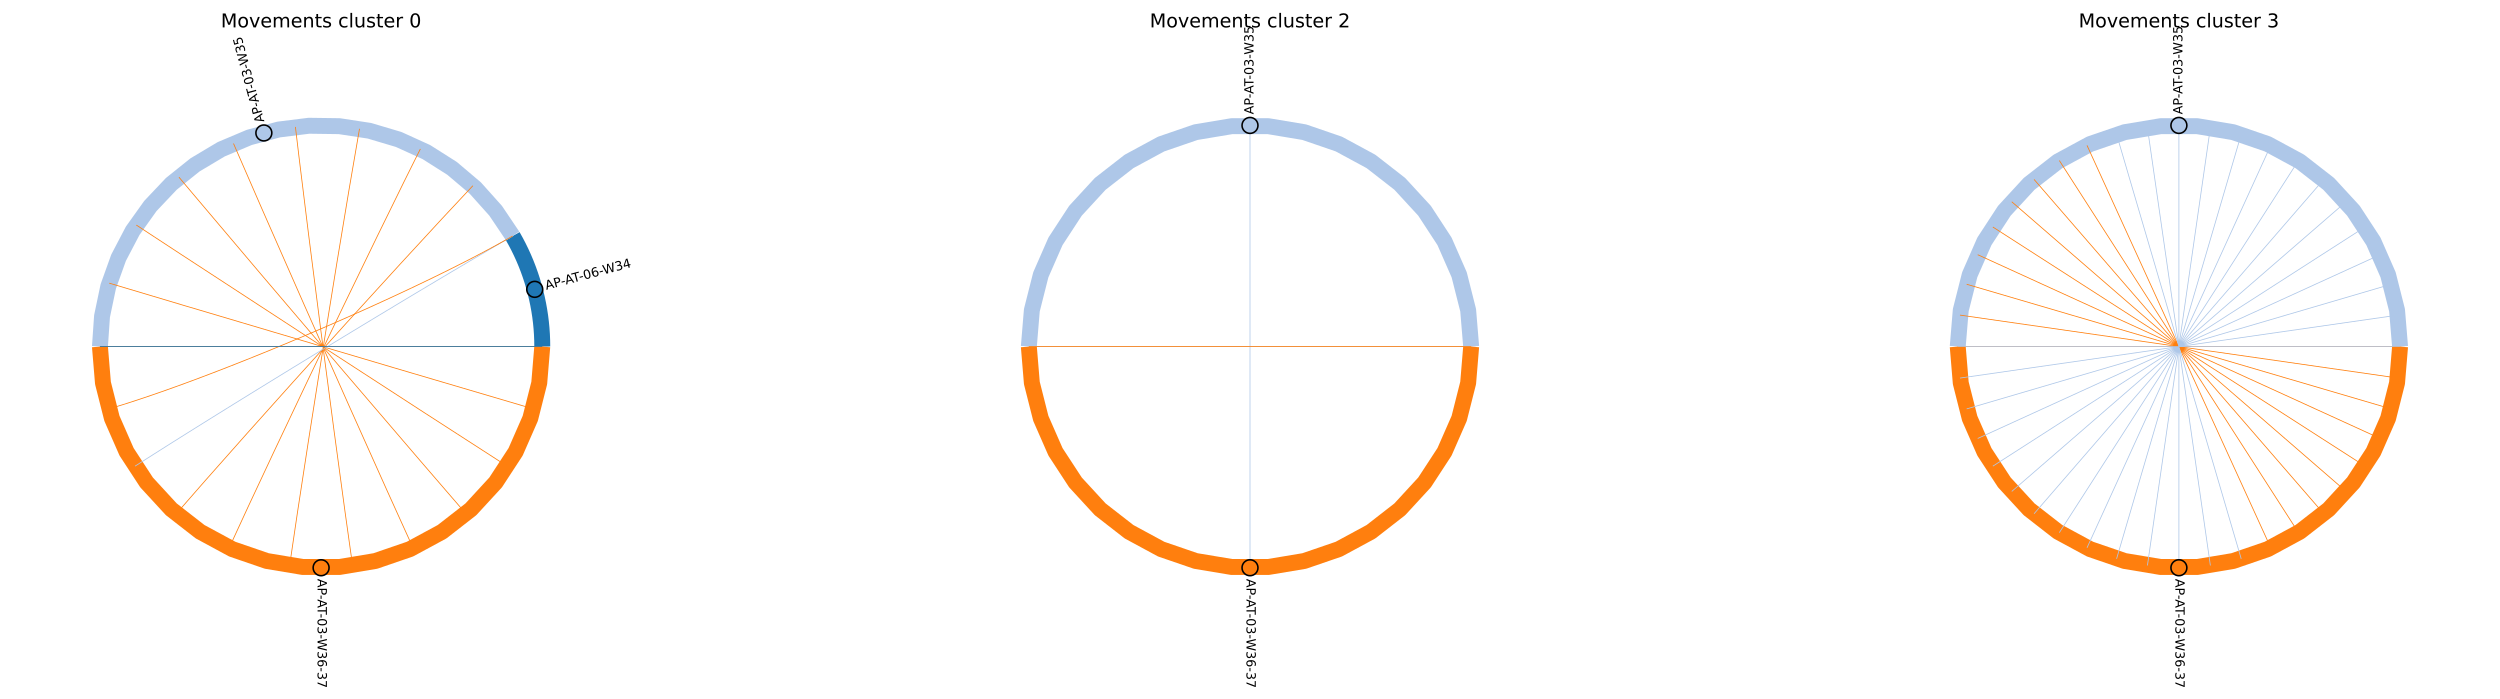 <?xml version="1.0" encoding="utf-8" standalone="no"?>
<!DOCTYPE svg PUBLIC "-//W3C//DTD SVG 1.1//EN"
  "http://www.w3.org/Graphics/SVG/1.1/DTD/svg11.dtd">
<!-- Created with matplotlib (https://matplotlib.org/) -->
<svg height="438.6pt" version="1.1" viewBox="0 0 1569.6 438.6" width="1569.6pt" xmlns="http://www.w3.org/2000/svg" xmlns:xlink="http://www.w3.org/1999/xlink">
 <defs>
  <style type="text/css">*{stroke-linecap:butt;stroke-linejoin:round;}</style>
 </defs>
 <g id="figure_1">
  <g id="patch_1">
   <path d="M 0 438.6 
L 1569.6 438.6 
L 1569.6 0 
L 0 0 
z
" style="fill:#ffffff;"/>
  </g>
  <g id="axes_1">
   <g id="patch_2">
    <path d="M 7.2 412 
L 396 412 
L 396 23.2 
L 7.2 23.2 
z
" style="fill:#ffffff;"/>
   </g>
   <g id="LineCollection_1">
    <path clip-path="url(#p9a129ab9f1)" d="M 340.457 217.6 
L 340.404 213.774 
L 340.246 209.951 
L 339.983 206.133 
L 339.614 202.325 
L 339.141 198.527 
L 338.563 194.745 
L 337.882 190.98 
L 337.096 187.235 
L 336.208 183.513 
L 335.218 179.816 
L 334.126 176.149 
L 332.933 172.513 
L 331.641 168.911 
L 330.25 165.347 
L 328.762 161.822 
L 327.176 158.339 
L 325.496 154.901 
L 323.721 151.511 
L 321.854 148.171 
" style="fill:none;stroke:#1f77b4;stroke-width:10;"/>
    <path clip-path="url(#p9a129ab9f1)" d="M 321.854 148.171 
L 311.178 132.312 
L 298.425 118.07 
L 283.836 105.714 
L 267.689 95.479 
L 250.289 87.559 
L 231.965 82.104 
L 213.067 79.217 
L 193.951 78.954 
L 174.98 81.318 
L 156.513 86.267 
L 138.901 93.704 
L 122.478 103.49 
L 107.555 115.439 
L 94.414 129.325 
L 83.305 144.884 
L 74.438 161.822 
L 67.982 179.816 
L 64.059 198.527 
L 62.743 217.6 
" style="fill:none;stroke:#aec7e8;stroke-width:10;"/>
    <path clip-path="url(#p9a129ab9f1)" d="M 62.743 217.6 
L 64.637 240.455 
L 70.267 262.687 
L 79.479 283.689 
L 92.022 302.888 
L 107.555 319.761 
L 125.652 333.847 
L 145.822 344.762 
L 167.513 352.208 
L 190.133 355.983 
L 213.067 355.983 
L 235.687 352.208 
L 257.378 344.762 
L 277.548 333.847 
L 295.645 319.761 
L 311.178 302.888 
L 323.721 283.689 
L 332.933 262.687 
L 338.563 240.455 
L 340.457 217.6 
" style="fill:none;stroke:#ff7f0e;stroke-width:10;"/>
   </g>
   <g id="LineCollection_2">
    <path clip-path="url(#p9a129ab9f1)" d="M 340.457 217.6 
L 62.743 217.6 
M 334.832 256.721 
L 247.039 230.82 
L 116.49 192.075 
L 68.576 177.775 
M 318.414 292.672 
L 266.776 259.342 
L 188.503 208.534 
L 113.683 159.725 
L 85.587 141.297 
M 292.532 322.541 
L 263.521 288.901 
L 216.577 234.09 
L 163.527 171.793 
L 121.032 121.564 
L 112.344 111.229 
M 259.283 343.909 
L 243.203 308.43 
L 219.159 254.793 
L 190.858 191.096 
L 164.324 130.832 
L 146.601 90.099 
M 221.361 355.044 
L 216.686 321.771 
L 209.729 270.46 
L 201.505 207.972 
L 193.646 146.508 
L 187.641 97.869 
L 185.48 79.682 
M 181.839 355.044 
L 186.747 321.805 
L 193.673 276.643 
L 202.456 220.965 
L 211.505 165.04 
L 219.113 119.24 
L 225.712 80.852 
M 143.917 343.909 
L 155.803 318.148 
L 172.332 282.88 
L 193.445 238.378 
L 215.43 192.535 
L 236.718 148.62 
L 253.543 114.345 
L 263.919 93.513 
M 110.668 322.541 
L 129.342 301.184 
L 155.177 272.038 
L 183.822 240.054 
L 217.909 202.335 
L 251.106 165.95 
L 277.513 137.321 
L 296.89 116.599 
L 296.89 116.599 
" style="fill:none;stroke:#ff7f0e;stroke-width:0.5;"/>
    <path clip-path="url(#p9a129ab9f1)" d="M 321.854 148.171 
L 318.101 150.343 
L 314.207 152.605 
L 310.18 154.953 
L 306.026 157.384 
L 301.749 159.894 
L 297.357 162.479 
L 292.855 165.136 
L 288.249 167.862 
L 283.546 170.651 
L 278.751 173.501 
L 273.871 176.408 
L 268.911 179.368 
L 263.878 182.378 
L 258.777 185.434 
L 253.615 188.532 
L 248.398 191.668 
L 243.132 194.84 
L 237.822 198.042 
L 232.476 201.272 
L 227.098 204.526 
L 221.695 207.8 
L 216.273 211.09 
L 210.838 214.393 
L 205.397 217.705 
L 199.954 221.023 
L 194.516 224.342 
L 189.09 227.659 
L 183.681 230.97 
L 178.296 234.273 
L 172.939 237.562 
L 167.618 240.834 
L 162.339 244.086 
L 157.107 247.313 
L 151.928 250.513 
L 146.809 253.682 
L 141.756 256.815 
L 136.775 259.91 
L 131.871 262.962 
L 127.051 265.967 
L 122.32 268.923 
L 117.686 271.825 
L 113.153 274.67 
L 108.729 277.454 
L 104.418 280.174 
L 100.227 282.825 
L 96.163 285.404 
L 92.23 287.907 
L 88.436 290.331 
L 84.786 292.672 
" style="fill:none;stroke:#aec7e8;stroke-width:0.5;"/>
    <path clip-path="url(#p9a129ab9f1)" d="M 68.368 256.721 
L 72.52 255.48 
L 76.817 254.156 
L 81.25 252.75 
L 85.815 251.266 
L 90.504 249.706 
L 95.311 248.073 
L 100.229 246.37 
L 105.252 244.6 
L 110.374 242.765 
L 115.588 240.869 
L 120.888 238.913 
L 126.267 236.901 
L 131.718 234.835 
L 137.236 232.719 
L 142.813 230.555 
L 148.444 228.345 
L 154.122 226.093 
L 159.84 223.801 
L 165.592 221.473 
L 171.371 219.11 
L 177.171 216.716 
L 182.986 214.293 
L 188.809 211.844 
L 194.633 209.372 
L 200.453 206.88 
L 206.261 204.371 
L 212.052 201.846 
L 217.818 199.31 
L 223.553 196.764 
L 229.251 194.212 
L 234.906 191.656 
L 240.51 189.099 
L 246.058 186.544 
L 251.543 183.994 
L 256.958 181.451 
L 262.298 178.918 
L 267.555 176.398 
L 272.723 173.894 
L 277.795 171.408 
L 282.766 168.943 
L 287.628 166.502 
L 292.376 164.088 
L 297.003 161.704 
L 301.501 159.352 
L 305.866 157.034 
L 310.09 154.755 
L 314.167 152.516 
L 318.09 150.321 
L 321.854 148.171 
" style="fill:none;stroke:#ff7f0e;stroke-width:0.5;"/>
    <path clip-path="url(#p9a129ab9f1)" d="M 340.457 217.6 
L 336.121 217.6 
L 331.618 217.6 
L 326.956 217.6 
L 322.142 217.6 
L 317.182 217.6 
L 312.085 217.6 
L 306.856 217.6 
L 301.504 217.6 
L 296.034 217.6 
L 290.455 217.6 
L 284.773 217.6 
L 278.996 217.6 
L 273.13 217.6 
L 267.183 217.6 
L 261.161 217.6 
L 255.072 217.6 
L 248.923 217.6 
L 242.72 217.6 
L 236.472 217.6 
L 230.185 217.6 
L 223.866 217.6 
L 217.522 217.6 
L 211.16 217.6 
L 204.788 217.6 
L 198.412 217.6 
L 192.04 217.6 
L 185.678 217.6 
L 179.334 217.6 
L 173.015 217.6 
L 166.728 217.6 
L 160.48 217.6 
L 154.277 217.6 
L 148.128 217.6 
L 142.039 217.6 
L 136.017 217.6 
L 130.07 217.6 
L 124.204 217.6 
L 118.427 217.6 
L 112.745 217.6 
L 107.166 217.6 
L 101.696 217.6 
L 96.344 217.6 
L 91.115 217.6 
L 86.018 217.6 
L 81.058 217.6 
L 76.244 217.6 
L 71.582 217.6 
L 67.079 217.6 
L 62.743 217.6 
" style="fill:none;stroke:#1f77b4;stroke-width:0.5;"/>
   </g>
   <g id="PathCollection_1">
    <defs>
     <path d="M 0 5 
C 1.326 5 2.598 4.473 3.536 3.536 
C 4.473 2.598 5 1.326 5 -0 
C 5 -1.326 4.473 -2.598 3.536 -3.536 
C 2.598 -4.473 1.326 -5 0 -5 
C -1.326 -5 -2.598 -4.473 -3.536 -3.536 
C -4.473 -2.598 -5 -1.326 -5 0 
C -5 1.326 -4.473 2.598 -3.536 3.536 
C -2.598 4.473 -1.326 5 0 5 
z
" id="C0_0_b558178d11"/>
    </defs>
    <g clip-path="url(#p9a129ab9f1)">
     <use style="fill:#1f77b4;stroke:#000000;" x="335.726" xlink:href="#C0_0_b558178d11" y="181.661"/>
    </g>
    <g clip-path="url(#p9a129ab9f1)">
     <use style="fill:#aec7e8;stroke:#000000;" x="165.661" xlink:href="#C0_0_b558178d11" y="83.474"/>
    </g>
    <g clip-path="url(#p9a129ab9f1)">
     <use style="fill:#ff7f0e;stroke:#000000;" x="201.6" xlink:href="#C0_0_b558178d11" y="356.457"/>
    </g>
   </g>
   <g id="text_1">
    <!-- AP-AT-06-W34 -->
    <g transform="translate(343.003 181.996)rotate(-15)scale(0.08 -0.08)">
     <defs>
      <path d="M 34.188 63.188 
L 20.797 26.906 
L 47.609 26.906 
z
M 28.609 72.906 
L 39.797 72.906 
L 67.578 0 
L 57.328 0 
L 50.688 18.703 
L 17.828 18.703 
L 11.188 0 
L 0.781 0 
z
" id="DejaVuSans-65"/>
      <path d="M 19.672 64.797 
L 19.672 37.406 
L 32.078 37.406 
Q 38.969 37.406 42.719 40.969 
Q 46.484 44.531 46.484 51.125 
Q 46.484 57.672 42.719 61.234 
Q 38.969 64.797 32.078 64.797 
z
M 9.812 72.906 
L 32.078 72.906 
Q 44.344 72.906 50.609 67.359 
Q 56.891 61.812 56.891 51.125 
Q 56.891 40.328 50.609 34.812 
Q 44.344 29.297 32.078 29.297 
L 19.672 29.297 
L 19.672 0 
L 9.812 0 
z
" id="DejaVuSans-80"/>
      <path d="M 4.891 31.391 
L 31.203 31.391 
L 31.203 23.391 
L 4.891 23.391 
z
" id="DejaVuSans-45"/>
      <path d="M -0.297 72.906 
L 61.375 72.906 
L 61.375 64.594 
L 35.5 64.594 
L 35.5 0 
L 25.594 0 
L 25.594 64.594 
L -0.297 64.594 
z
" id="DejaVuSans-84"/>
      <path d="M 31.781 66.406 
Q 24.172 66.406 20.328 58.906 
Q 16.5 51.422 16.5 36.375 
Q 16.5 21.391 20.328 13.891 
Q 24.172 6.391 31.781 6.391 
Q 39.453 6.391 43.281 13.891 
Q 47.125 21.391 47.125 36.375 
Q 47.125 51.422 43.281 58.906 
Q 39.453 66.406 31.781 66.406 
z
M 31.781 74.219 
Q 44.047 74.219 50.516 64.516 
Q 56.984 54.828 56.984 36.375 
Q 56.984 17.969 50.516 8.266 
Q 44.047 -1.422 31.781 -1.422 
Q 19.531 -1.422 13.062 8.266 
Q 6.594 17.969 6.594 36.375 
Q 6.594 54.828 13.062 64.516 
Q 19.531 74.219 31.781 74.219 
z
" id="DejaVuSans-48"/>
      <path d="M 33.016 40.375 
Q 26.375 40.375 22.484 35.828 
Q 18.609 31.297 18.609 23.391 
Q 18.609 15.531 22.484 10.953 
Q 26.375 6.391 33.016 6.391 
Q 39.656 6.391 43.531 10.953 
Q 47.406 15.531 47.406 23.391 
Q 47.406 31.297 43.531 35.828 
Q 39.656 40.375 33.016 40.375 
z
M 52.594 71.297 
L 52.594 62.312 
Q 48.875 64.062 45.094 64.984 
Q 41.312 65.922 37.594 65.922 
Q 27.828 65.922 22.672 59.328 
Q 17.531 52.734 16.797 39.406 
Q 19.672 43.656 24.016 45.922 
Q 28.375 48.188 33.594 48.188 
Q 44.578 48.188 50.953 41.516 
Q 57.328 34.859 57.328 23.391 
Q 57.328 12.156 50.688 5.359 
Q 44.047 -1.422 33.016 -1.422 
Q 20.359 -1.422 13.672 8.266 
Q 6.984 17.969 6.984 36.375 
Q 6.984 53.656 15.188 63.938 
Q 23.391 74.219 37.203 74.219 
Q 40.922 74.219 44.703 73.484 
Q 48.484 72.75 52.594 71.297 
z
" id="DejaVuSans-54"/>
      <path d="M 3.328 72.906 
L 13.281 72.906 
L 28.609 11.281 
L 43.891 72.906 
L 54.984 72.906 
L 70.312 11.281 
L 85.594 72.906 
L 95.609 72.906 
L 77.297 0 
L 64.891 0 
L 49.516 63.281 
L 33.984 0 
L 21.578 0 
z
" id="DejaVuSans-87"/>
      <path d="M 40.578 39.312 
Q 47.656 37.797 51.625 33 
Q 55.609 28.219 55.609 21.188 
Q 55.609 10.406 48.188 4.484 
Q 40.766 -1.422 27.094 -1.422 
Q 22.516 -1.422 17.656 -0.516 
Q 12.797 0.391 7.625 2.203 
L 7.625 11.719 
Q 11.719 9.328 16.594 8.109 
Q 21.484 6.891 26.812 6.891 
Q 36.078 6.891 40.938 10.547 
Q 45.797 14.203 45.797 21.188 
Q 45.797 27.641 41.281 31.266 
Q 36.766 34.906 28.719 34.906 
L 20.219 34.906 
L 20.219 43.016 
L 29.109 43.016 
Q 36.375 43.016 40.234 45.922 
Q 44.094 48.828 44.094 54.297 
Q 44.094 59.906 40.109 62.906 
Q 36.141 65.922 28.719 65.922 
Q 24.656 65.922 20.016 65.031 
Q 15.375 64.156 9.812 62.312 
L 9.812 71.094 
Q 15.438 72.656 20.344 73.438 
Q 25.25 74.219 29.594 74.219 
Q 40.828 74.219 47.359 69.109 
Q 53.906 64.016 53.906 55.328 
Q 53.906 49.266 50.438 45.094 
Q 46.969 40.922 40.578 39.312 
z
" id="DejaVuSans-51"/>
      <path d="M 37.797 64.312 
L 12.891 25.391 
L 37.797 25.391 
z
M 35.203 72.906 
L 47.609 72.906 
L 47.609 25.391 
L 58.016 25.391 
L 58.016 17.188 
L 47.609 17.188 
L 47.609 0 
L 37.797 0 
L 37.797 17.188 
L 4.891 17.188 
L 4.891 26.703 
z
" id="DejaVuSans-52"/>
     </defs>
     <use xlink:href="#DejaVuSans-65"/>
     <use x="68.408" xlink:href="#DejaVuSans-80"/>
     <use x="126.461" xlink:href="#DejaVuSans-45"/>
     <use x="160.295" xlink:href="#DejaVuSans-65"/>
     <use x="220.953" xlink:href="#DejaVuSans-84"/>
     <use x="272.912" xlink:href="#DejaVuSans-45"/>
     <use x="308.996" xlink:href="#DejaVuSans-48"/>
     <use x="372.619" xlink:href="#DejaVuSans-54"/>
     <use x="436.242" xlink:href="#DejaVuSans-45"/>
     <use x="468.326" xlink:href="#DejaVuSans-87"/>
     <use x="567.203" xlink:href="#DejaVuSans-51"/>
     <use x="630.826" xlink:href="#DejaVuSans-52"/>
    </g>
   </g>
   <g id="text_2">
    <!-- AP-AT-03-W35 -->
    <g transform="translate(165.996 76.197)rotate(-105)scale(0.08 -0.08)">
     <defs>
      <path d="M 10.797 72.906 
L 49.516 72.906 
L 49.516 64.594 
L 19.828 64.594 
L 19.828 46.734 
Q 21.969 47.469 24.109 47.828 
Q 26.266 48.188 28.422 48.188 
Q 40.625 48.188 47.75 41.5 
Q 54.891 34.812 54.891 23.391 
Q 54.891 11.625 47.562 5.094 
Q 40.234 -1.422 26.906 -1.422 
Q 22.312 -1.422 17.547 -0.641 
Q 12.797 0.141 7.719 1.703 
L 7.719 11.625 
Q 12.109 9.234 16.797 8.062 
Q 21.484 6.891 26.703 6.891 
Q 35.156 6.891 40.078 11.328 
Q 45.016 15.766 45.016 23.391 
Q 45.016 31 40.078 35.438 
Q 35.156 39.891 26.703 39.891 
Q 22.75 39.891 18.812 39.016 
Q 14.891 38.141 10.797 36.281 
z
" id="DejaVuSans-53"/>
     </defs>
     <use xlink:href="#DejaVuSans-65"/>
     <use x="68.408" xlink:href="#DejaVuSans-80"/>
     <use x="126.461" xlink:href="#DejaVuSans-45"/>
     <use x="160.295" xlink:href="#DejaVuSans-65"/>
     <use x="220.953" xlink:href="#DejaVuSans-84"/>
     <use x="272.912" xlink:href="#DejaVuSans-45"/>
     <use x="308.996" xlink:href="#DejaVuSans-48"/>
     <use x="372.619" xlink:href="#DejaVuSans-51"/>
     <use x="436.242" xlink:href="#DejaVuSans-45"/>
     <use x="468.326" xlink:href="#DejaVuSans-87"/>
     <use x="567.203" xlink:href="#DejaVuSans-51"/>
     <use x="630.826" xlink:href="#DejaVuSans-53"/>
    </g>
   </g>
   <g id="text_3">
    <!-- AP-AT-03-W36-37 -->
    <g transform="translate(199.393 363.4)rotate(-270)scale(0.08 -0.08)">
     <defs>
      <path d="M 8.203 72.906 
L 55.078 72.906 
L 55.078 68.703 
L 28.609 0 
L 18.312 0 
L 43.219 64.594 
L 8.203 64.594 
z
" id="DejaVuSans-55"/>
     </defs>
     <use xlink:href="#DejaVuSans-65"/>
     <use x="68.408" xlink:href="#DejaVuSans-80"/>
     <use x="126.461" xlink:href="#DejaVuSans-45"/>
     <use x="160.295" xlink:href="#DejaVuSans-65"/>
     <use x="220.953" xlink:href="#DejaVuSans-84"/>
     <use x="272.912" xlink:href="#DejaVuSans-45"/>
     <use x="308.996" xlink:href="#DejaVuSans-48"/>
     <use x="372.619" xlink:href="#DejaVuSans-51"/>
     <use x="436.242" xlink:href="#DejaVuSans-45"/>
     <use x="468.326" xlink:href="#DejaVuSans-87"/>
     <use x="567.203" xlink:href="#DejaVuSans-51"/>
     <use x="630.826" xlink:href="#DejaVuSans-54"/>
     <use x="694.449" xlink:href="#DejaVuSans-45"/>
     <use x="730.533" xlink:href="#DejaVuSans-51"/>
     <use x="794.156" xlink:href="#DejaVuSans-55"/>
    </g>
   </g>
   <g id="text_4">
    <!-- Movements cluster 0 -->
    <g transform="translate(138.656 17.2)scale(0.12 -0.12)">
     <defs>
      <path d="M 9.812 72.906 
L 24.516 72.906 
L 43.109 23.297 
L 61.812 72.906 
L 76.516 72.906 
L 76.516 0 
L 66.891 0 
L 66.891 64.016 
L 48.094 14.016 
L 38.188 14.016 
L 19.391 64.016 
L 19.391 0 
L 9.812 0 
z
" id="DejaVuSans-77"/>
      <path d="M 30.609 48.391 
Q 23.391 48.391 19.188 42.75 
Q 14.984 37.109 14.984 27.297 
Q 14.984 17.484 19.156 11.844 
Q 23.344 6.203 30.609 6.203 
Q 37.797 6.203 41.984 11.859 
Q 46.188 17.531 46.188 27.297 
Q 46.188 37.016 41.984 42.703 
Q 37.797 48.391 30.609 48.391 
z
M 30.609 56 
Q 42.328 56 49.016 48.375 
Q 55.719 40.766 55.719 27.297 
Q 55.719 13.875 49.016 6.219 
Q 42.328 -1.422 30.609 -1.422 
Q 18.844 -1.422 12.172 6.219 
Q 5.516 13.875 5.516 27.297 
Q 5.516 40.766 12.172 48.375 
Q 18.844 56 30.609 56 
z
" id="DejaVuSans-111"/>
      <path d="M 2.984 54.688 
L 12.5 54.688 
L 29.594 8.797 
L 46.688 54.688 
L 56.203 54.688 
L 35.688 0 
L 23.484 0 
z
" id="DejaVuSans-118"/>
      <path d="M 56.203 29.594 
L 56.203 25.203 
L 14.891 25.203 
Q 15.484 15.922 20.484 11.062 
Q 25.484 6.203 34.422 6.203 
Q 39.594 6.203 44.453 7.469 
Q 49.312 8.734 54.109 11.281 
L 54.109 2.781 
Q 49.266 0.734 44.188 -0.344 
Q 39.109 -1.422 33.891 -1.422 
Q 20.797 -1.422 13.156 6.188 
Q 5.516 13.812 5.516 26.812 
Q 5.516 40.234 12.766 48.109 
Q 20.016 56 32.328 56 
Q 43.359 56 49.781 48.891 
Q 56.203 41.797 56.203 29.594 
z
M 47.219 32.234 
Q 47.125 39.594 43.094 43.984 
Q 39.062 48.391 32.422 48.391 
Q 24.906 48.391 20.391 44.141 
Q 15.875 39.891 15.188 32.172 
z
" id="DejaVuSans-101"/>
      <path d="M 52 44.188 
Q 55.375 50.25 60.062 53.125 
Q 64.75 56 71.094 56 
Q 79.641 56 84.281 50.016 
Q 88.922 44.047 88.922 33.016 
L 88.922 0 
L 79.891 0 
L 79.891 32.719 
Q 79.891 40.578 77.094 44.375 
Q 74.312 48.188 68.609 48.188 
Q 61.625 48.188 57.562 43.547 
Q 53.516 38.922 53.516 30.906 
L 53.516 0 
L 44.484 0 
L 44.484 32.719 
Q 44.484 40.625 41.703 44.406 
Q 38.922 48.188 33.109 48.188 
Q 26.219 48.188 22.156 43.531 
Q 18.109 38.875 18.109 30.906 
L 18.109 0 
L 9.078 0 
L 9.078 54.688 
L 18.109 54.688 
L 18.109 46.188 
Q 21.188 51.219 25.484 53.609 
Q 29.781 56 35.688 56 
Q 41.656 56 45.828 52.969 
Q 50 49.953 52 44.188 
z
" id="DejaVuSans-109"/>
      <path d="M 54.891 33.016 
L 54.891 0 
L 45.906 0 
L 45.906 32.719 
Q 45.906 40.484 42.875 44.328 
Q 39.844 48.188 33.797 48.188 
Q 26.516 48.188 22.312 43.547 
Q 18.109 38.922 18.109 30.906 
L 18.109 0 
L 9.078 0 
L 9.078 54.688 
L 18.109 54.688 
L 18.109 46.188 
Q 21.344 51.125 25.703 53.562 
Q 30.078 56 35.797 56 
Q 45.219 56 50.047 50.172 
Q 54.891 44.344 54.891 33.016 
z
" id="DejaVuSans-110"/>
      <path d="M 18.312 70.219 
L 18.312 54.688 
L 36.812 54.688 
L 36.812 47.703 
L 18.312 47.703 
L 18.312 18.016 
Q 18.312 11.328 20.141 9.422 
Q 21.969 7.516 27.594 7.516 
L 36.812 7.516 
L 36.812 0 
L 27.594 0 
Q 17.188 0 13.234 3.875 
Q 9.281 7.766 9.281 18.016 
L 9.281 47.703 
L 2.688 47.703 
L 2.688 54.688 
L 9.281 54.688 
L 9.281 70.219 
z
" id="DejaVuSans-116"/>
      <path d="M 44.281 53.078 
L 44.281 44.578 
Q 40.484 46.531 36.375 47.5 
Q 32.281 48.484 27.875 48.484 
Q 21.188 48.484 17.844 46.438 
Q 14.5 44.391 14.5 40.281 
Q 14.5 37.156 16.891 35.375 
Q 19.281 33.594 26.516 31.984 
L 29.594 31.297 
Q 39.156 29.25 43.188 25.516 
Q 47.219 21.781 47.219 15.094 
Q 47.219 7.469 41.188 3.016 
Q 35.156 -1.422 24.609 -1.422 
Q 20.219 -1.422 15.453 -0.562 
Q 10.688 0.297 5.422 2 
L 5.422 11.281 
Q 10.406 8.688 15.234 7.391 
Q 20.062 6.109 24.812 6.109 
Q 31.156 6.109 34.562 8.281 
Q 37.984 10.453 37.984 14.406 
Q 37.984 18.062 35.516 20.016 
Q 33.062 21.969 24.703 23.781 
L 21.578 24.516 
Q 13.234 26.266 9.516 29.906 
Q 5.812 33.547 5.812 39.891 
Q 5.812 47.609 11.281 51.797 
Q 16.75 56 26.812 56 
Q 31.781 56 36.172 55.266 
Q 40.578 54.547 44.281 53.078 
z
" id="DejaVuSans-115"/>
      <path id="DejaVuSans-32"/>
      <path d="M 48.781 52.594 
L 48.781 44.188 
Q 44.969 46.297 41.141 47.344 
Q 37.312 48.391 33.406 48.391 
Q 24.656 48.391 19.812 42.844 
Q 14.984 37.312 14.984 27.297 
Q 14.984 17.281 19.812 11.734 
Q 24.656 6.203 33.406 6.203 
Q 37.312 6.203 41.141 7.25 
Q 44.969 8.297 48.781 10.406 
L 48.781 2.094 
Q 45.016 0.344 40.984 -0.531 
Q 36.969 -1.422 32.422 -1.422 
Q 20.062 -1.422 12.781 6.344 
Q 5.516 14.109 5.516 27.297 
Q 5.516 40.672 12.859 48.328 
Q 20.219 56 33.016 56 
Q 37.156 56 41.109 55.141 
Q 45.062 54.297 48.781 52.594 
z
" id="DejaVuSans-99"/>
      <path d="M 9.422 75.984 
L 18.406 75.984 
L 18.406 0 
L 9.422 0 
z
" id="DejaVuSans-108"/>
      <path d="M 8.5 21.578 
L 8.5 54.688 
L 17.484 54.688 
L 17.484 21.922 
Q 17.484 14.156 20.5 10.266 
Q 23.531 6.391 29.594 6.391 
Q 36.859 6.391 41.078 11.031 
Q 45.312 15.672 45.312 23.688 
L 45.312 54.688 
L 54.297 54.688 
L 54.297 0 
L 45.312 0 
L 45.312 8.406 
Q 42.047 3.422 37.719 1 
Q 33.406 -1.422 27.688 -1.422 
Q 18.266 -1.422 13.375 4.438 
Q 8.5 10.297 8.5 21.578 
z
M 31.109 56 
z
" id="DejaVuSans-117"/>
      <path d="M 41.109 46.297 
Q 39.594 47.172 37.812 47.578 
Q 36.031 48 33.891 48 
Q 26.266 48 22.188 43.047 
Q 18.109 38.094 18.109 28.812 
L 18.109 0 
L 9.078 0 
L 9.078 54.688 
L 18.109 54.688 
L 18.109 46.188 
Q 20.953 51.172 25.484 53.578 
Q 30.031 56 36.531 56 
Q 37.453 56 38.578 55.875 
Q 39.703 55.766 41.062 55.516 
z
" id="DejaVuSans-114"/>
     </defs>
     <use xlink:href="#DejaVuSans-77"/>
     <use x="86.279" xlink:href="#DejaVuSans-111"/>
     <use x="147.461" xlink:href="#DejaVuSans-118"/>
     <use x="206.641" xlink:href="#DejaVuSans-101"/>
     <use x="268.164" xlink:href="#DejaVuSans-109"/>
     <use x="365.576" xlink:href="#DejaVuSans-101"/>
     <use x="427.1" xlink:href="#DejaVuSans-110"/>
     <use x="490.479" xlink:href="#DejaVuSans-116"/>
     <use x="529.688" xlink:href="#DejaVuSans-115"/>
     <use x="581.787" xlink:href="#DejaVuSans-32"/>
     <use x="613.574" xlink:href="#DejaVuSans-99"/>
     <use x="668.555" xlink:href="#DejaVuSans-108"/>
     <use x="696.338" xlink:href="#DejaVuSans-117"/>
     <use x="759.717" xlink:href="#DejaVuSans-115"/>
     <use x="811.816" xlink:href="#DejaVuSans-116"/>
     <use x="851.025" xlink:href="#DejaVuSans-101"/>
     <use x="912.549" xlink:href="#DejaVuSans-114"/>
     <use x="953.662" xlink:href="#DejaVuSans-32"/>
     <use x="985.449" xlink:href="#DejaVuSans-48"/>
    </g>
   </g>
  </g>
  <g id="axes_2">
   <g id="patch_3">
    <path d="M 590.4 412 
L 979.2 412 
L 979.2 23.2 
L 590.4 23.2 
z
" style="fill:#ffffff;"/>
   </g>
   <g id="LineCollection_3">
    <path clip-path="url(#p9285e46df7)" d="M 923.657 217.6 
L 921.763 194.745 
L 916.133 172.513 
L 906.921 151.511 
L 894.378 132.312 
L 878.845 115.439 
L 860.748 101.353 
L 840.578 90.438 
L 818.887 82.992 
L 796.267 79.217 
L 773.333 79.217 
L 750.713 82.992 
L 729.022 90.438 
L 708.852 101.353 
L 690.755 115.439 
L 675.222 132.312 
L 662.679 151.511 
L 653.467 172.513 
L 647.837 194.745 
L 645.943 217.6 
" style="fill:none;stroke:#aec7e8;stroke-width:10;"/>
    <path clip-path="url(#p9285e46df7)" d="M 645.943 217.6 
L 647.837 240.455 
L 653.467 262.687 
L 662.679 283.689 
L 675.222 302.888 
L 690.755 319.761 
L 708.852 333.847 
L 729.022 344.762 
L 750.713 352.208 
L 773.333 355.983 
L 796.267 355.983 
L 818.887 352.208 
L 840.578 344.762 
L 860.748 333.847 
L 878.845 319.761 
L 894.378 302.888 
L 906.921 283.689 
L 916.133 262.687 
L 921.763 240.455 
L 923.657 217.6 
" style="fill:none;stroke:#ff7f0e;stroke-width:10;"/>
   </g>
   <g id="LineCollection_4">
    <path clip-path="url(#p9285e46df7)" d="M 645.943 217.6 
L 650.279 217.6 
L 654.782 217.6 
L 659.444 217.6 
L 664.258 217.6 
L 669.218 217.6 
L 674.315 217.6 
L 679.544 217.6 
L 684.896 217.6 
L 690.366 217.6 
L 695.945 217.6 
L 701.627 217.6 
L 707.404 217.6 
L 713.27 217.6 
L 719.217 217.6 
L 725.239 217.6 
L 731.328 217.6 
L 737.477 217.6 
L 743.68 217.6 
L 749.928 217.6 
L 756.215 217.6 
L 762.534 217.6 
L 768.878 217.6 
L 775.24 217.6 
L 781.612 217.6 
L 787.988 217.6 
L 794.36 217.6 
L 800.722 217.6 
L 807.066 217.6 
L 813.385 217.6 
L 819.672 217.6 
L 825.92 217.6 
L 832.123 217.6 
L 838.272 217.6 
L 844.361 217.6 
L 850.383 217.6 
L 856.33 217.6 
L 862.196 217.6 
L 867.973 217.6 
L 873.655 217.6 
L 879.234 217.6 
L 884.704 217.6 
L 890.056 217.6 
L 895.285 217.6 
L 900.382 217.6 
L 905.342 217.6 
L 910.156 217.6 
L 914.818 217.6 
L 919.321 217.6 
L 923.657 217.6 
M 784.8 78.743 
L 784.8 83.079 
L 784.8 87.582 
L 784.8 92.244 
L 784.8 97.058 
L 784.8 102.018 
L 784.8 107.115 
L 784.8 112.344 
L 784.8 117.696 
L 784.8 123.166 
L 784.8 128.745 
L 784.8 134.427 
L 784.8 140.204 
L 784.8 146.07 
L 784.8 152.017 
L 784.8 158.039 
L 784.8 164.128 
L 784.8 170.277 
L 784.8 176.48 
L 784.8 182.728 
L 784.8 189.015 
L 784.8 195.334 
L 784.8 201.678 
L 784.8 208.04 
L 784.8 214.412 
L 784.8 220.788 
L 784.8 227.16 
L 784.8 233.522 
L 784.8 239.866 
L 784.8 246.185 
L 784.8 252.472 
L 784.8 258.72 
L 784.8 264.923 
L 784.8 271.072 
L 784.8 277.161 
L 784.8 283.183 
L 784.8 289.13 
L 784.8 294.996 
L 784.8 300.773 
L 784.8 306.455 
L 784.8 312.034 
L 784.8 317.504 
L 784.8 322.856 
L 784.8 328.085 
L 784.8 333.182 
L 784.8 338.142 
L 784.8 342.956 
L 784.8 347.618 
L 784.8 352.121 
L 784.8 356.457 
" style="fill:none;stroke:#aec7e8;stroke-width:0.5;"/>
    <path clip-path="url(#p9285e46df7)" d="M 645.943 217.6 
L 650.279 217.6 
L 654.782 217.6 
L 659.444 217.6 
L 664.258 217.6 
L 669.218 217.6 
L 674.315 217.6 
L 679.544 217.6 
L 684.896 217.6 
L 690.366 217.6 
L 695.945 217.6 
L 701.627 217.6 
L 707.404 217.6 
L 713.27 217.6 
L 719.217 217.6 
L 725.239 217.6 
L 731.328 217.6 
L 737.477 217.6 
L 743.68 217.6 
L 749.928 217.6 
L 756.215 217.6 
L 762.534 217.6 
L 768.878 217.6 
L 775.24 217.6 
L 781.612 217.6 
L 787.988 217.6 
L 794.36 217.6 
L 800.722 217.6 
L 807.066 217.6 
L 813.385 217.6 
L 819.672 217.6 
L 825.92 217.6 
L 832.123 217.6 
L 838.272 217.6 
L 844.361 217.6 
L 850.383 217.6 
L 856.33 217.6 
L 862.196 217.6 
L 867.973 217.6 
L 873.655 217.6 
L 879.234 217.6 
L 884.704 217.6 
L 890.056 217.6 
L 895.285 217.6 
L 900.382 217.6 
L 905.342 217.6 
L 910.156 217.6 
L 914.818 217.6 
L 919.321 217.6 
L 923.657 217.6 
" style="fill:none;stroke:#ff7f0e;stroke-width:0.5;"/>
   </g>
   <g id="PathCollection_2">
    <defs>
     <path d="M 0 5 
C 1.326 5 2.598 4.473 3.536 3.536 
C 4.473 2.598 5 1.326 5 -0 
C 5 -1.326 4.473 -2.598 3.536 -3.536 
C 2.598 -4.473 1.326 -5 0 -5 
C -1.326 -5 -2.598 -4.473 -3.536 -3.536 
C -4.473 -2.598 -5 -1.326 -5 0 
C -5 1.326 -4.473 2.598 -3.536 3.536 
C -2.598 4.473 -1.326 5 0 5 
z
" id="C1_0_aeb5db77b4"/>
    </defs>
    <g clip-path="url(#p9285e46df7)">
     <use style="fill:#aec7e8;stroke:#000000;" x="784.8" xlink:href="#C1_0_aeb5db77b4" y="78.743"/>
    </g>
    <g clip-path="url(#p9285e46df7)">
     <use style="fill:#ff7f0e;stroke:#000000;" x="784.8" xlink:href="#C1_0_aeb5db77b4" y="356.457"/>
    </g>
   </g>
   <g id="text_5">
    <!-- AP-AT-03-W35 -->
    <g transform="translate(787.008 71.8)rotate(-90)scale(0.08 -0.08)">
     <use xlink:href="#DejaVuSans-65"/>
     <use x="68.408" xlink:href="#DejaVuSans-80"/>
     <use x="126.461" xlink:href="#DejaVuSans-45"/>
     <use x="160.295" xlink:href="#DejaVuSans-65"/>
     <use x="220.953" xlink:href="#DejaVuSans-84"/>
     <use x="272.912" xlink:href="#DejaVuSans-45"/>
     <use x="308.996" xlink:href="#DejaVuSans-48"/>
     <use x="372.619" xlink:href="#DejaVuSans-51"/>
     <use x="436.242" xlink:href="#DejaVuSans-45"/>
     <use x="468.326" xlink:href="#DejaVuSans-87"/>
     <use x="567.203" xlink:href="#DejaVuSans-51"/>
     <use x="630.826" xlink:href="#DejaVuSans-53"/>
    </g>
   </g>
   <g id="text_6">
    <!-- AP-AT-03-W36-37 -->
    <g transform="translate(782.592 363.4)rotate(-270)scale(0.08 -0.08)">
     <use xlink:href="#DejaVuSans-65"/>
     <use x="68.408" xlink:href="#DejaVuSans-80"/>
     <use x="126.461" xlink:href="#DejaVuSans-45"/>
     <use x="160.295" xlink:href="#DejaVuSans-65"/>
     <use x="220.953" xlink:href="#DejaVuSans-84"/>
     <use x="272.912" xlink:href="#DejaVuSans-45"/>
     <use x="308.996" xlink:href="#DejaVuSans-48"/>
     <use x="372.619" xlink:href="#DejaVuSans-51"/>
     <use x="436.242" xlink:href="#DejaVuSans-45"/>
     <use x="468.326" xlink:href="#DejaVuSans-87"/>
     <use x="567.203" xlink:href="#DejaVuSans-51"/>
     <use x="630.826" xlink:href="#DejaVuSans-54"/>
     <use x="694.449" xlink:href="#DejaVuSans-45"/>
     <use x="730.533" xlink:href="#DejaVuSans-51"/>
     <use x="794.156" xlink:href="#DejaVuSans-55"/>
    </g>
   </g>
   <g id="text_7">
    <!-- Movements cluster 2 -->
    <g transform="translate(721.856 17.2)scale(0.12 -0.12)">
     <defs>
      <path d="M 19.188 8.297 
L 53.609 8.297 
L 53.609 0 
L 7.328 0 
L 7.328 8.297 
Q 12.938 14.109 22.625 23.891 
Q 32.328 33.688 34.812 36.531 
Q 39.547 41.844 41.422 45.531 
Q 43.312 49.219 43.312 52.781 
Q 43.312 58.594 39.234 62.25 
Q 35.156 65.922 28.609 65.922 
Q 23.969 65.922 18.812 64.312 
Q 13.672 62.703 7.812 59.422 
L 7.812 69.391 
Q 13.766 71.781 18.938 73 
Q 24.125 74.219 28.422 74.219 
Q 39.75 74.219 46.484 68.547 
Q 53.219 62.891 53.219 53.422 
Q 53.219 48.922 51.531 44.891 
Q 49.859 40.875 45.406 35.406 
Q 44.188 33.984 37.641 27.219 
Q 31.109 20.453 19.188 8.297 
z
" id="DejaVuSans-50"/>
     </defs>
     <use xlink:href="#DejaVuSans-77"/>
     <use x="86.279" xlink:href="#DejaVuSans-111"/>
     <use x="147.461" xlink:href="#DejaVuSans-118"/>
     <use x="206.641" xlink:href="#DejaVuSans-101"/>
     <use x="268.164" xlink:href="#DejaVuSans-109"/>
     <use x="365.576" xlink:href="#DejaVuSans-101"/>
     <use x="427.1" xlink:href="#DejaVuSans-110"/>
     <use x="490.479" xlink:href="#DejaVuSans-116"/>
     <use x="529.688" xlink:href="#DejaVuSans-115"/>
     <use x="581.787" xlink:href="#DejaVuSans-32"/>
     <use x="613.574" xlink:href="#DejaVuSans-99"/>
     <use x="668.555" xlink:href="#DejaVuSans-108"/>
     <use x="696.338" xlink:href="#DejaVuSans-117"/>
     <use x="759.717" xlink:href="#DejaVuSans-115"/>
     <use x="811.816" xlink:href="#DejaVuSans-116"/>
     <use x="851.025" xlink:href="#DejaVuSans-101"/>
     <use x="912.549" xlink:href="#DejaVuSans-114"/>
     <use x="953.662" xlink:href="#DejaVuSans-32"/>
     <use x="985.449" xlink:href="#DejaVuSans-50"/>
    </g>
   </g>
  </g>
  <g id="axes_3">
   <g id="patch_4">
    <path d="M 1173.6 412 
L 1562.4 412 
L 1562.4 23.2 
L 1173.6 23.2 
z
" style="fill:#ffffff;"/>
   </g>
   <g id="LineCollection_5">
    <path clip-path="url(#p34b51840e5)" d="M 1506.857 217.6 
L 1504.963 194.745 
L 1499.333 172.513 
L 1490.121 151.511 
L 1477.578 132.312 
L 1462.045 115.439 
L 1443.948 101.353 
L 1423.778 90.438 
L 1402.087 82.992 
L 1379.467 79.217 
L 1356.533 79.217 
L 1333.913 82.992 
L 1312.222 90.438 
L 1292.052 101.353 
L 1273.955 115.439 
L 1258.422 132.312 
L 1245.879 151.511 
L 1236.667 172.513 
L 1231.037 194.745 
L 1229.143 217.6 
" style="fill:none;stroke:#aec7e8;stroke-width:10;"/>
    <path clip-path="url(#p34b51840e5)" d="M 1229.143 217.6 
L 1231.037 240.455 
L 1236.667 262.687 
L 1245.879 283.689 
L 1258.422 302.888 
L 1273.955 319.761 
L 1292.052 333.847 
L 1312.222 344.762 
L 1333.913 352.208 
L 1356.533 355.983 
L 1379.467 355.983 
L 1402.087 352.208 
L 1423.778 344.762 
L 1443.948 333.847 
L 1462.045 319.761 
L 1477.578 302.888 
L 1490.121 283.689 
L 1499.333 262.687 
L 1504.963 240.455 
L 1506.857 217.6 
" style="fill:none;stroke:#ff7f0e;stroke-width:10;"/>
   </g>
   <g id="LineCollection_6">
    <path clip-path="url(#p34b51840e5)" d="M 1506.857 217.6 
L 1229.143 217.6 
M 1505.444 237.361 
L 1230.556 197.839 
M 1501.232 256.721 
L 1234.768 178.479 
M 1494.309 275.283 
L 1241.691 159.917 
M 1484.814 292.672 
L 1251.186 142.528 
M 1472.941 308.532 
L 1263.059 126.668 
M 1458.932 322.541 
L 1277.068 112.659 
M 1443.072 334.414 
L 1292.928 100.786 
M 1425.683 343.909 
L 1310.317 91.291 
L 1310.317 91.291 
" style="fill:none;stroke:#ff7f0e;stroke-width:0.5;"/>
    <path clip-path="url(#p34b51840e5)" d="M 1328.879 84.368 
L 1407.121 350.832 
M 1348.239 80.156 
L 1387.761 355.044 
M 1368 78.743 
L 1368 356.457 
M 1387.761 80.156 
L 1348.239 355.044 
M 1407.121 84.368 
L 1328.879 350.832 
M 1425.683 91.291 
L 1310.317 343.909 
M 1443.072 100.786 
L 1292.928 334.414 
M 1458.932 112.659 
L 1277.068 322.541 
M 1472.941 126.668 
L 1263.059 308.532 
M 1484.814 142.528 
L 1251.186 292.672 
M 1494.309 159.917 
L 1241.691 275.283 
M 1501.232 178.479 
L 1234.768 256.721 
M 1505.444 197.839 
L 1230.556 237.361 
M 1506.857 217.6 
L 1229.143 217.6 
L 1229.143 217.6 
" style="fill:none;stroke:#aec7e8;stroke-width:0.5;"/>
   </g>
   <g id="PathCollection_3">
    <defs>
     <path d="M 0 5 
C 1.326 5 2.598 4.473 3.536 3.536 
C 4.473 2.598 5 1.326 5 -0 
C 5 -1.326 4.473 -2.598 3.536 -3.536 
C 2.598 -4.473 1.326 -5 0 -5 
C -1.326 -5 -2.598 -4.473 -3.536 -3.536 
C -4.473 -2.598 -5 -1.326 -5 0 
C -5 1.326 -4.473 2.598 -3.536 3.536 
C -2.598 4.473 -1.326 5 0 5 
z
" id="C2_0_da72135010"/>
    </defs>
    <g clip-path="url(#p34b51840e5)">
     <use style="fill:#aec7e8;stroke:#000000;" x="1368" xlink:href="#C2_0_da72135010" y="78.743"/>
    </g>
    <g clip-path="url(#p34b51840e5)">
     <use style="fill:#ff7f0e;stroke:#000000;" x="1368" xlink:href="#C2_0_da72135010" y="356.457"/>
    </g>
   </g>
   <g id="text_8">
    <!-- AP-AT-03-W35 -->
    <g transform="translate(1370.207 71.8)rotate(-90)scale(0.08 -0.08)">
     <use xlink:href="#DejaVuSans-65"/>
     <use x="68.408" xlink:href="#DejaVuSans-80"/>
     <use x="126.461" xlink:href="#DejaVuSans-45"/>
     <use x="160.295" xlink:href="#DejaVuSans-65"/>
     <use x="220.953" xlink:href="#DejaVuSans-84"/>
     <use x="272.912" xlink:href="#DejaVuSans-45"/>
     <use x="308.996" xlink:href="#DejaVuSans-48"/>
     <use x="372.619" xlink:href="#DejaVuSans-51"/>
     <use x="436.242" xlink:href="#DejaVuSans-45"/>
     <use x="468.326" xlink:href="#DejaVuSans-87"/>
     <use x="567.203" xlink:href="#DejaVuSans-51"/>
     <use x="630.826" xlink:href="#DejaVuSans-53"/>
    </g>
   </g>
   <g id="text_9">
    <!-- AP-AT-03-W36-37 -->
    <g transform="translate(1365.793 363.4)rotate(-270)scale(0.08 -0.08)">
     <use xlink:href="#DejaVuSans-65"/>
     <use x="68.408" xlink:href="#DejaVuSans-80"/>
     <use x="126.461" xlink:href="#DejaVuSans-45"/>
     <use x="160.295" xlink:href="#DejaVuSans-65"/>
     <use x="220.953" xlink:href="#DejaVuSans-84"/>
     <use x="272.912" xlink:href="#DejaVuSans-45"/>
     <use x="308.996" xlink:href="#DejaVuSans-48"/>
     <use x="372.619" xlink:href="#DejaVuSans-51"/>
     <use x="436.242" xlink:href="#DejaVuSans-45"/>
     <use x="468.326" xlink:href="#DejaVuSans-87"/>
     <use x="567.203" xlink:href="#DejaVuSans-51"/>
     <use x="630.826" xlink:href="#DejaVuSans-54"/>
     <use x="694.449" xlink:href="#DejaVuSans-45"/>
     <use x="730.533" xlink:href="#DejaVuSans-51"/>
     <use x="794.156" xlink:href="#DejaVuSans-55"/>
    </g>
   </g>
   <g id="text_10">
    <!-- Movements cluster 3 -->
    <g transform="translate(1305.056 17.2)scale(0.12 -0.12)">
     <use xlink:href="#DejaVuSans-77"/>
     <use x="86.279" xlink:href="#DejaVuSans-111"/>
     <use x="147.461" xlink:href="#DejaVuSans-118"/>
     <use x="206.641" xlink:href="#DejaVuSans-101"/>
     <use x="268.164" xlink:href="#DejaVuSans-109"/>
     <use x="365.576" xlink:href="#DejaVuSans-101"/>
     <use x="427.1" xlink:href="#DejaVuSans-110"/>
     <use x="490.479" xlink:href="#DejaVuSans-116"/>
     <use x="529.688" xlink:href="#DejaVuSans-115"/>
     <use x="581.787" xlink:href="#DejaVuSans-32"/>
     <use x="613.574" xlink:href="#DejaVuSans-99"/>
     <use x="668.555" xlink:href="#DejaVuSans-108"/>
     <use x="696.338" xlink:href="#DejaVuSans-117"/>
     <use x="759.717" xlink:href="#DejaVuSans-115"/>
     <use x="811.816" xlink:href="#DejaVuSans-116"/>
     <use x="851.025" xlink:href="#DejaVuSans-101"/>
     <use x="912.549" xlink:href="#DejaVuSans-114"/>
     <use x="953.662" xlink:href="#DejaVuSans-32"/>
     <use x="985.449" xlink:href="#DejaVuSans-51"/>
    </g>
   </g>
  </g>
 </g>
 <defs>
  <clipPath id="p9a129ab9f1">
   <rect height="388.8" width="388.8" x="7.2" y="23.2"/>
  </clipPath>
  <clipPath id="p9285e46df7">
   <rect height="388.8" width="388.8" x="590.4" y="23.2"/>
  </clipPath>
  <clipPath id="p34b51840e5">
   <rect height="388.8" width="388.8" x="1173.6" y="23.2"/>
  </clipPath>
 </defs>
</svg>
